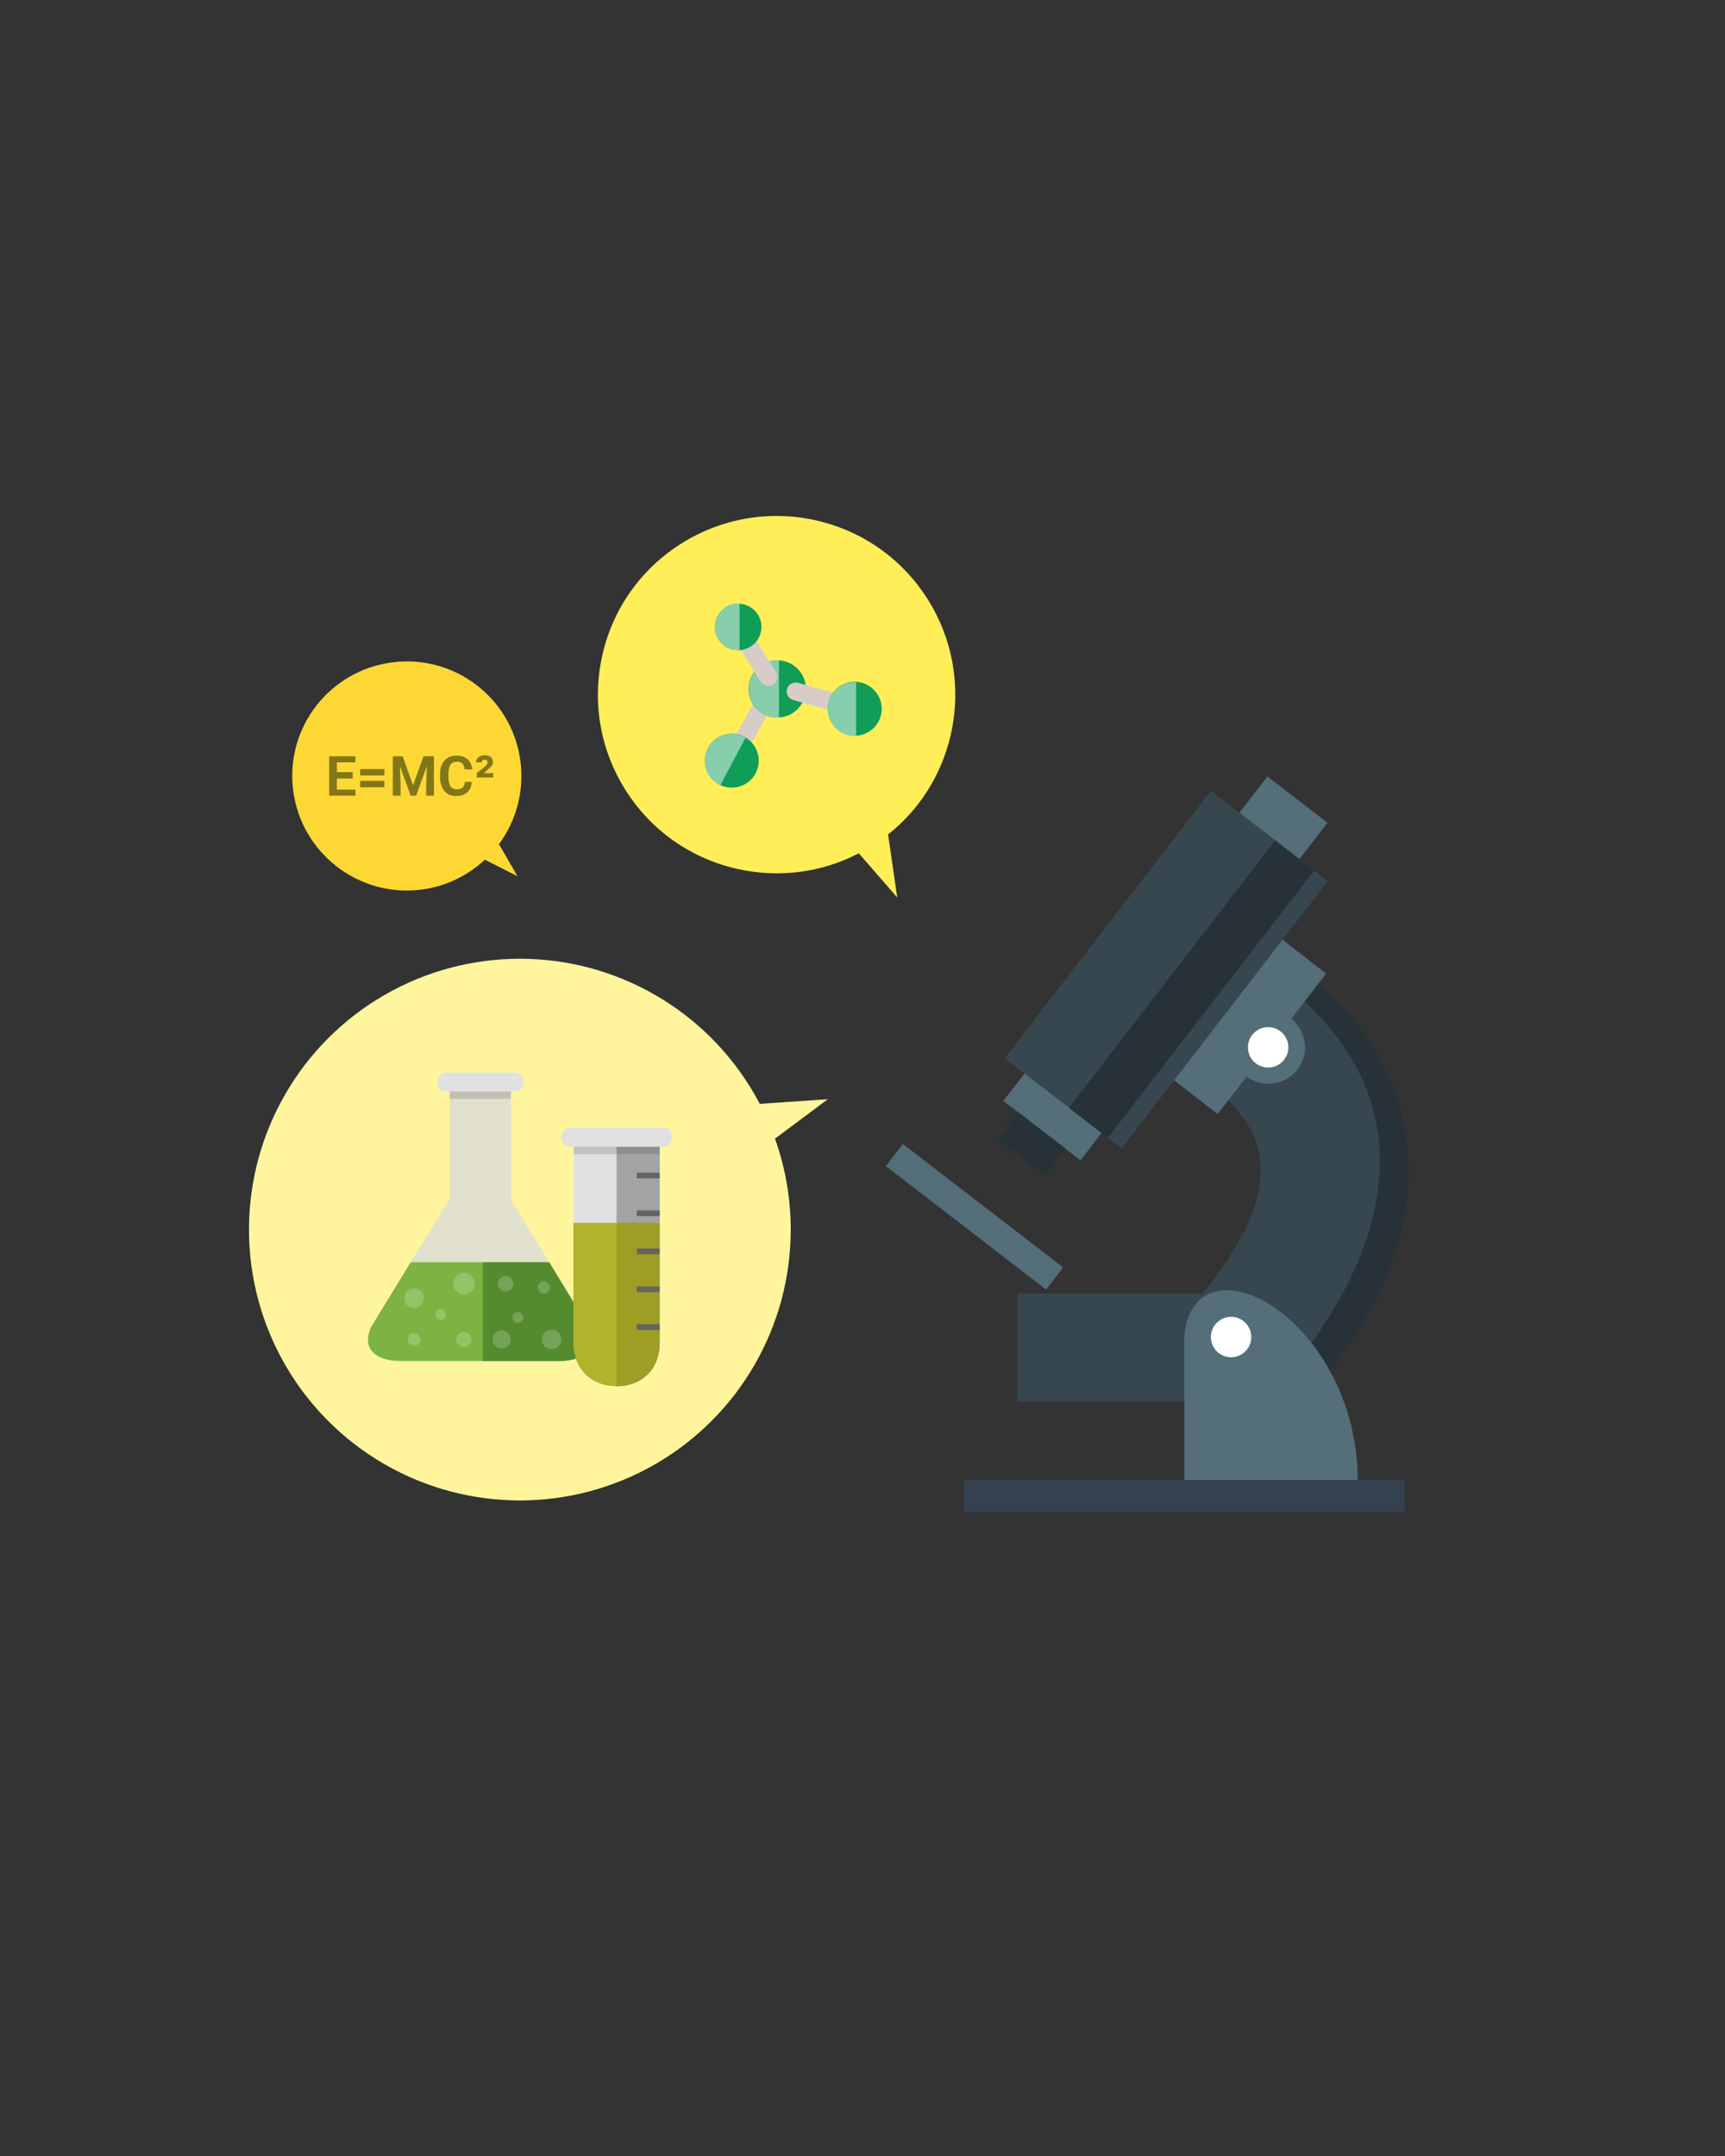 <?xml version="1.0" encoding="utf-8"?>
<!-- Generator: Adobe Illustrator 17.1.0, SVG Export Plug-In . SVG Version: 6.00 Build 0)  -->
<!DOCTYPE svg PUBLIC "-//W3C//DTD SVG 1.1//EN" "http://www.w3.org/Graphics/SVG/1.1/DTD/svg11.dtd">
<svg version="1.1" id="Layer_1" xmlns="http://www.w3.org/2000/svg" xmlns:xlink="http://www.w3.org/1999/xlink" x="0px" y="0px"
	 viewBox="0 0 512 640" enable-background="new 0 0 512 640" xml:space="preserve">
<rect x="0" y="0" width="512" height="640" fill="#333333" stroke="none"/>
<polygon fill="#FFF59D" points="198.7,329.5 208.1,354.4 245.7,326.3 "/>
<rect x="302" y="384" fill="#37474F" width="74" height="32"/>
<g>
	<path fill="#37474F" d="M369.7,424.7c-4.7,0-9.4-1.5-13.5-4.6c-9.5-7.4-11.2-21.2-3.8-30.7c0.7-0.9,1.5-1.8,2.4-2.9
		c29.6-34.7,19.9-51.3,6.5-62.9c-9.1-7.9-10.1-21.7-2.2-30.9c7.9-9.1,21.7-10.1,30.9-2.2c24.9,21.5,33.6,49.8,24.6,79.4
		c-6.6,21.6-20.5,37.9-26.5,44.9c-0.5,0.6-0.9,1.1-1.2,1.5C382.6,421.8,376.2,424.7,369.7,424.7z"/>
</g>
<path fill="#263238" d="M390,290.4c-5.9-5.1-13.8-6.5-20.7-4.4c2.8,0.9,7,2.4,9.5,4.3c73.7,55.4-8.7,130-4.7,125.9
	c3.3-3.3-6.7,6.2-10.8,7.5c2.1,0.6,4.2,1,6.4,1c6.5,0,12.9-2.9,17.3-8.4c0.3-0.4,0.7-0.8,1.2-1.5c6-7,19.9-23.3,26.5-44.9
	C423.6,340.2,414.9,312,390,290.4z"/>
<circle fill="#FFF59D" cx="154.3" cy="365" r="80.4"/>
<path fill="#FDD835" d="M148.1,250.6c5-6.8,7.5-15.4,6.4-24.4c-2.3-18.7-19.3-31.9-37.9-29.6c-18.7,2.3-31.9,19.3-29.6,37.9
	s19.3,31.9,37.9,29.6c7.4-0.9,14-4.2,19-8.9l9.7,4.9L148.1,250.6z"/>
<path fill="#FFEE58" d="M242.3,154.5c-28.5-6.5-57,11.3-63.5,39.9c-6.5,28.6,11.3,57,39.9,63.5c12.7,2.9,25.5,1,36.2-4.6l11.4,13.1
	l-2.7-18.7c9.1-7.2,15.8-17.4,18.6-29.6C288.7,189.4,270.9,161,242.3,154.5z"/>
<g>
	<rect x="286.1" y="439.3" fill="#334151" width="130.8" height="9.5"/>
	<path fill="#546E7A" d="M364.1,383c-8.8,0-12.6,7.3-12.6,15.2v41.1h51.5C402.9,406.4,379.8,383,364.1,383z"/>
</g>
<g>
	
		<rect x="259.4" y="357.2" transform="matrix(0.792 0.61 -0.61 0.792 280.418 -101.56)" fill="#546E7A" width="60.1" height="8.3"/>
</g>
<g>
	<path fill="#546E7A" d="M383.3,302.4l10.3-13.4l-13-10.1l-32.2,41.7l13,10.1l8.6-11.1c0.9,0.7,2,1.2,3.2,1.6
		c5.8,1.8,11.9-1.4,13.7-7.2C388.2,309.8,386.6,305.2,383.3,302.4z"/>
	
		<rect x="324.3" y="237.6" transform="matrix(0.792 0.611 -0.611 0.792 247.75 -151.561)" fill="#37474F" width="43.8" height="100.2"/>
	
		<rect x="369.7" y="235.8" transform="matrix(0.792 0.611 -0.611 0.792 227.471 -182.156)" fill="#546E7A" width="22.5" height="13.6"/>
	
		<rect x="298" y="326.3" transform="matrix(0.792 0.611 -0.611 0.792 267.449 -121.871)" fill="#546E7A" width="28.9" height="10.3"/>
	
		<rect x="297.4" y="334.4" transform="matrix(0.792 0.611 -0.611 0.792 271.075 -116.382)" fill="#263238" width="17.7" height="10.1"/>
</g>
<g>
	<circle fill="#FFFFFF" cx="376.4" cy="310.9" r="6"/>
</g>
<g>
	<circle fill="#FFFFFF" cx="365.4" cy="396.9" r="6"/>
</g>
<g>
	<path fill="#827717" d="M104.7,231.1H100v3.3h5.5v1.8h-7.8v-11.7h7.8v1.8H100v2.9h4.7V231.1z"/>
	<path fill="#827717" d="M114.1,230.2h-7.2v-1.9h7.2V230.2z M114.1,233.7h-7.2v-1.9h7.2V233.7z"/>
	<path fill="#827717" d="M119.5,224.5l3.1,8.6l3.1-8.6h3.1v11.7h-2.3v-3.4l0.2-5.4l-3.2,8.8h-1.6l-3.2-8.8l0.2,5.4v3.4h-2.3v-11.7
		H119.5z"/>
	<path fill="#827717" d="M140,232.3c-0.1,1.2-0.5,2.2-1.3,2.9c-0.8,0.7-1.9,1.1-3.3,1.1c-1.5,0-2.7-0.5-3.5-1.5s-1.3-2.4-1.3-4.1
		v-0.8c0-1.7,0.4-3.1,1.3-4.1c0.9-1,2-1.5,3.6-1.5c1.4,0,2.5,0.4,3.3,1.1c0.8,0.7,1.2,1.7,1.4,3h-2.3c-0.1-0.8-0.3-1.3-0.6-1.7
		c-0.3-0.4-0.9-0.6-1.7-0.6c-0.8,0-1.5,0.3-1.9,0.9c-0.4,0.6-0.6,1.6-0.6,2.8v0.8c0,1.3,0.2,2.2,0.6,2.8c0.4,0.6,1,0.9,1.9,0.9
		c0.8,0,1.3-0.2,1.7-0.5c0.4-0.4,0.6-0.9,0.7-1.7H140z"/>
	<path fill="#827717" d="M146.5,230.8h-5v-1.3l2.5-2c0.3-0.3,0.5-0.5,0.6-0.7c0.1-0.2,0.1-0.4,0.1-0.6c0-0.2-0.1-0.4-0.2-0.5
		c-0.1-0.1-0.3-0.2-0.6-0.2c-0.3,0-0.5,0.1-0.7,0.2s-0.2,0.4-0.2,0.6h-1.7c0-0.6,0.2-1.1,0.7-1.5c0.5-0.4,1.1-0.6,1.9-0.6
		c0.8,0,1.4,0.2,1.8,0.5c0.4,0.3,0.6,0.8,0.6,1.5c0,0.4-0.1,0.8-0.4,1.2c-0.3,0.3-0.8,0.8-1.4,1.3l-0.9,0.8h2.8V230.8z"/>
</g>
<rect x="346.4" y="243.4" transform="matrix(0.792 0.611 -0.611 0.792 252.849 -154.932)" fill="#263238" width="14.6" height="100.2"/>
<g>
	<path fill="#D7CCC8" d="M218.6,225.9c-0.4,0-0.9-0.1-1.3-0.3c-1.3-0.7-1.7-2.3-1-3.6l7.9-14.3c0.7-1.3,2.3-1.7,3.6-1
		c1.3,0.7,1.7,2.3,1,3.6l-8,14.3C220.4,225.4,219.5,225.9,218.6,225.9z"/>
	<g>
		<circle fill="#0F9D58" cx="217.2" cy="225.8" r="8"/>
		<path fill="#87CEAC" d="M221.3,219c-0.1-0.1-0.2-0.1-0.4-0.2c-3.9-2.1-8.7-0.6-10.8,3.3c-2.1,3.9-0.6,8.7,3.3,10.8
			c0.1,0.1,0.3,0.1,0.4,0.2L221.3,219z"/>
	</g>
	<g>
		<circle fill="#0F9D58" cx="230.7" cy="204.5" r="8.5"/>
		<path fill="#87CEAC" d="M231.2,196c-0.1,0-0.3,0-0.4,0c-4.7,0-8.5,3.8-8.5,8.5c0,4.7,3.8,8.5,8.5,8.5c0.2,0,0.3,0,0.4,0V196z"/>
	</g>
	<path fill="#D7CCC8" d="M228.1,203.6c-0.9,0-1.7-0.4-2.3-1.2l-7.9-12.7c-0.8-1.2-0.4-2.9,0.8-3.7c1.2-0.8,2.9-0.4,3.7,0.8l7.9,12.7
		c0.8,1.2,0.4,2.9-0.8,3.7C229.1,203.5,228.6,203.6,228.1,203.6z"/>
	<path fill="#D7CCC8" d="M249.3,211.6c-0.2,0-0.5,0-0.7-0.1l-13.2-3.7c-1.4-0.4-2.2-1.9-1.8-3.3c0.4-1.4,1.9-2.2,3.3-1.8l13.2,3.7
		c1.4,0.4,2.2,1.9,1.8,3.3C251.5,210.8,250.5,211.6,249.3,211.6z"/>
	<g>
		<circle fill="#0F9D58" cx="219.1" cy="186.1" r="6.9"/>
		<path fill="#87CEAC" d="M219.5,179.2c-0.1,0-0.2,0-0.4,0c-3.8,0-6.9,3.1-6.9,6.9c0,3.8,3.1,6.9,6.9,6.9c0.1,0,0.2,0,0.4,0V179.2z"
			/>
	</g>
	<g>
		<circle fill="#0F9D58" cx="253.7" cy="210.4" r="8"/>
		<path fill="#87CEAC" d="M254.1,202.5c-0.1,0-0.3,0-0.4,0c-4.4,0-8,3.6-8,8c0,4.4,3.6,8,8,8c0.1,0,0.3,0,0.4,0V202.5z"/>
	</g>
</g>
<g>
	<path fill="#E2E0CE" d="M151.7,356.2V324h-18.2v32.1h-0.2L110.1,394c-3.2,7.4,3,10,8.5,10h47.7c5.5,0,12.9-2.9,8.5-10L151.7,356.2
		L151.7,356.2z"/>
	<path fill="#7CB342" d="M163,374.7h-41.1L110.1,394c-3.2,7.4,3,10,8.5,10h47.7c5.5,0,12.9-2.9,8.5-10L163,374.7z"/>
	<path fill="#558B2F" d="M163,374.7h-19.7V404h22.9c5.5,0,12.9-2.9,8.5-10L163,374.7z"/>
	<circle opacity="0.2" fill="#FFFFFF" cx="148.9" cy="397.6" r="2.7"/>
	<circle opacity="0.2" fill="#FFFFFF" cx="150.1" cy="381.1" r="2.3"/>
	<circle opacity="0.2" fill="#FFFFFF" cx="163.7" cy="397.6" r="2.9"/>
	<circle opacity="0.2" fill="#FFFFFF" cx="153.7" cy="391.1" r="1.6"/>
	<circle opacity="0.2" fill="#FFFFFF" cx="161.4" cy="382.2" r="1.8"/>
	<circle opacity="0.2" fill="#FFFFFF" cx="137.7" cy="381" r="3.2"/>
	<circle opacity="0.2" fill="#FFFFFF" cx="137.7" cy="397.6" r="2.3"/>
	<circle opacity="0.2" fill="#FFFFFF" cx="122.9" cy="385.4" r="2.9"/>
	<circle opacity="0.2" fill="#FFFFFF" cx="130.8" cy="390.2" r="1.6"/>
	<circle opacity="0.2" fill="#FFFFFF" cx="122.9" cy="397.6" r="1.9"/>
	<g>
		<path fill="#E1E1E1" d="M170.3,339.9v58.6c0,8.4,5.7,13,12.8,13l0,0c7.1,0,12.8-4.7,12.8-13v-58.6H170.3z"/>
		<path fill="#A3A3A3" d="M183,411.5C183,411.5,183,411.5,183,411.5c7.1,0,12.8-4.7,12.8-13v-58.6H183V411.5z"/>
		<path fill="#AFB42B" d="M195.8,363v35.5c0,8.4-5.7,13-12.8,13c-7.1,0-12.8-4.7-12.8-13V363H195.8z"/>
		<rect x="170.3" y="340.4" opacity="0.2" fill="#424242" width="25.5" height="2.2"/>
		<g>
			<path fill="#E1E1E1" d="M169,340.4h28.1c1.3,0,2.4-1.3,2.4-2.8c0-1.6-1.1-2.8-2.4-2.8H169c-1.3,0-2.4,1.3-2.4,2.8
				C166.6,339.1,167.7,340.4,169,340.4z"/>
		</g>
		<path fill="#9E9D24" d="M183,411.5C183,411.5,183,411.5,183,411.5c7.1,0,12.8-4.7,12.8-13V363H183V411.5z"/>
		<g>
			<g>
				<rect x="189" y="370.6" fill="#646464" width="6.8" height="1.7"/>
			</g>
			<g>
				<rect x="189" y="381.9" fill="#646464" width="6.8" height="1.7"/>
			</g>
			<g>
				<rect x="189" y="393.1" fill="#646464" width="6.8" height="1.7"/>
			</g>
			<g>
				<rect x="189" y="348.1" fill="#646464" width="6.8" height="1.7"/>
			</g>
			<g>
				<rect x="189" y="359.3" fill="#646464" width="6.8" height="1.7"/>
			</g>
		</g>
	</g>
	<rect x="133.4" y="324" opacity="0.2" fill="#424242" width="18.2" height="2.2"/>
	<g>
		<path fill="#E1E1E1" d="M132.1,324h20.8c1.3,0,2.4-1.3,2.4-2.8c0-1.6-1.1-2.8-2.4-2.8h-20.8c-1.3,0-2.4,1.3-2.4,2.8
			C129.7,322.8,130.8,324,132.1,324z"/>
	</g>
</g>
</svg>

